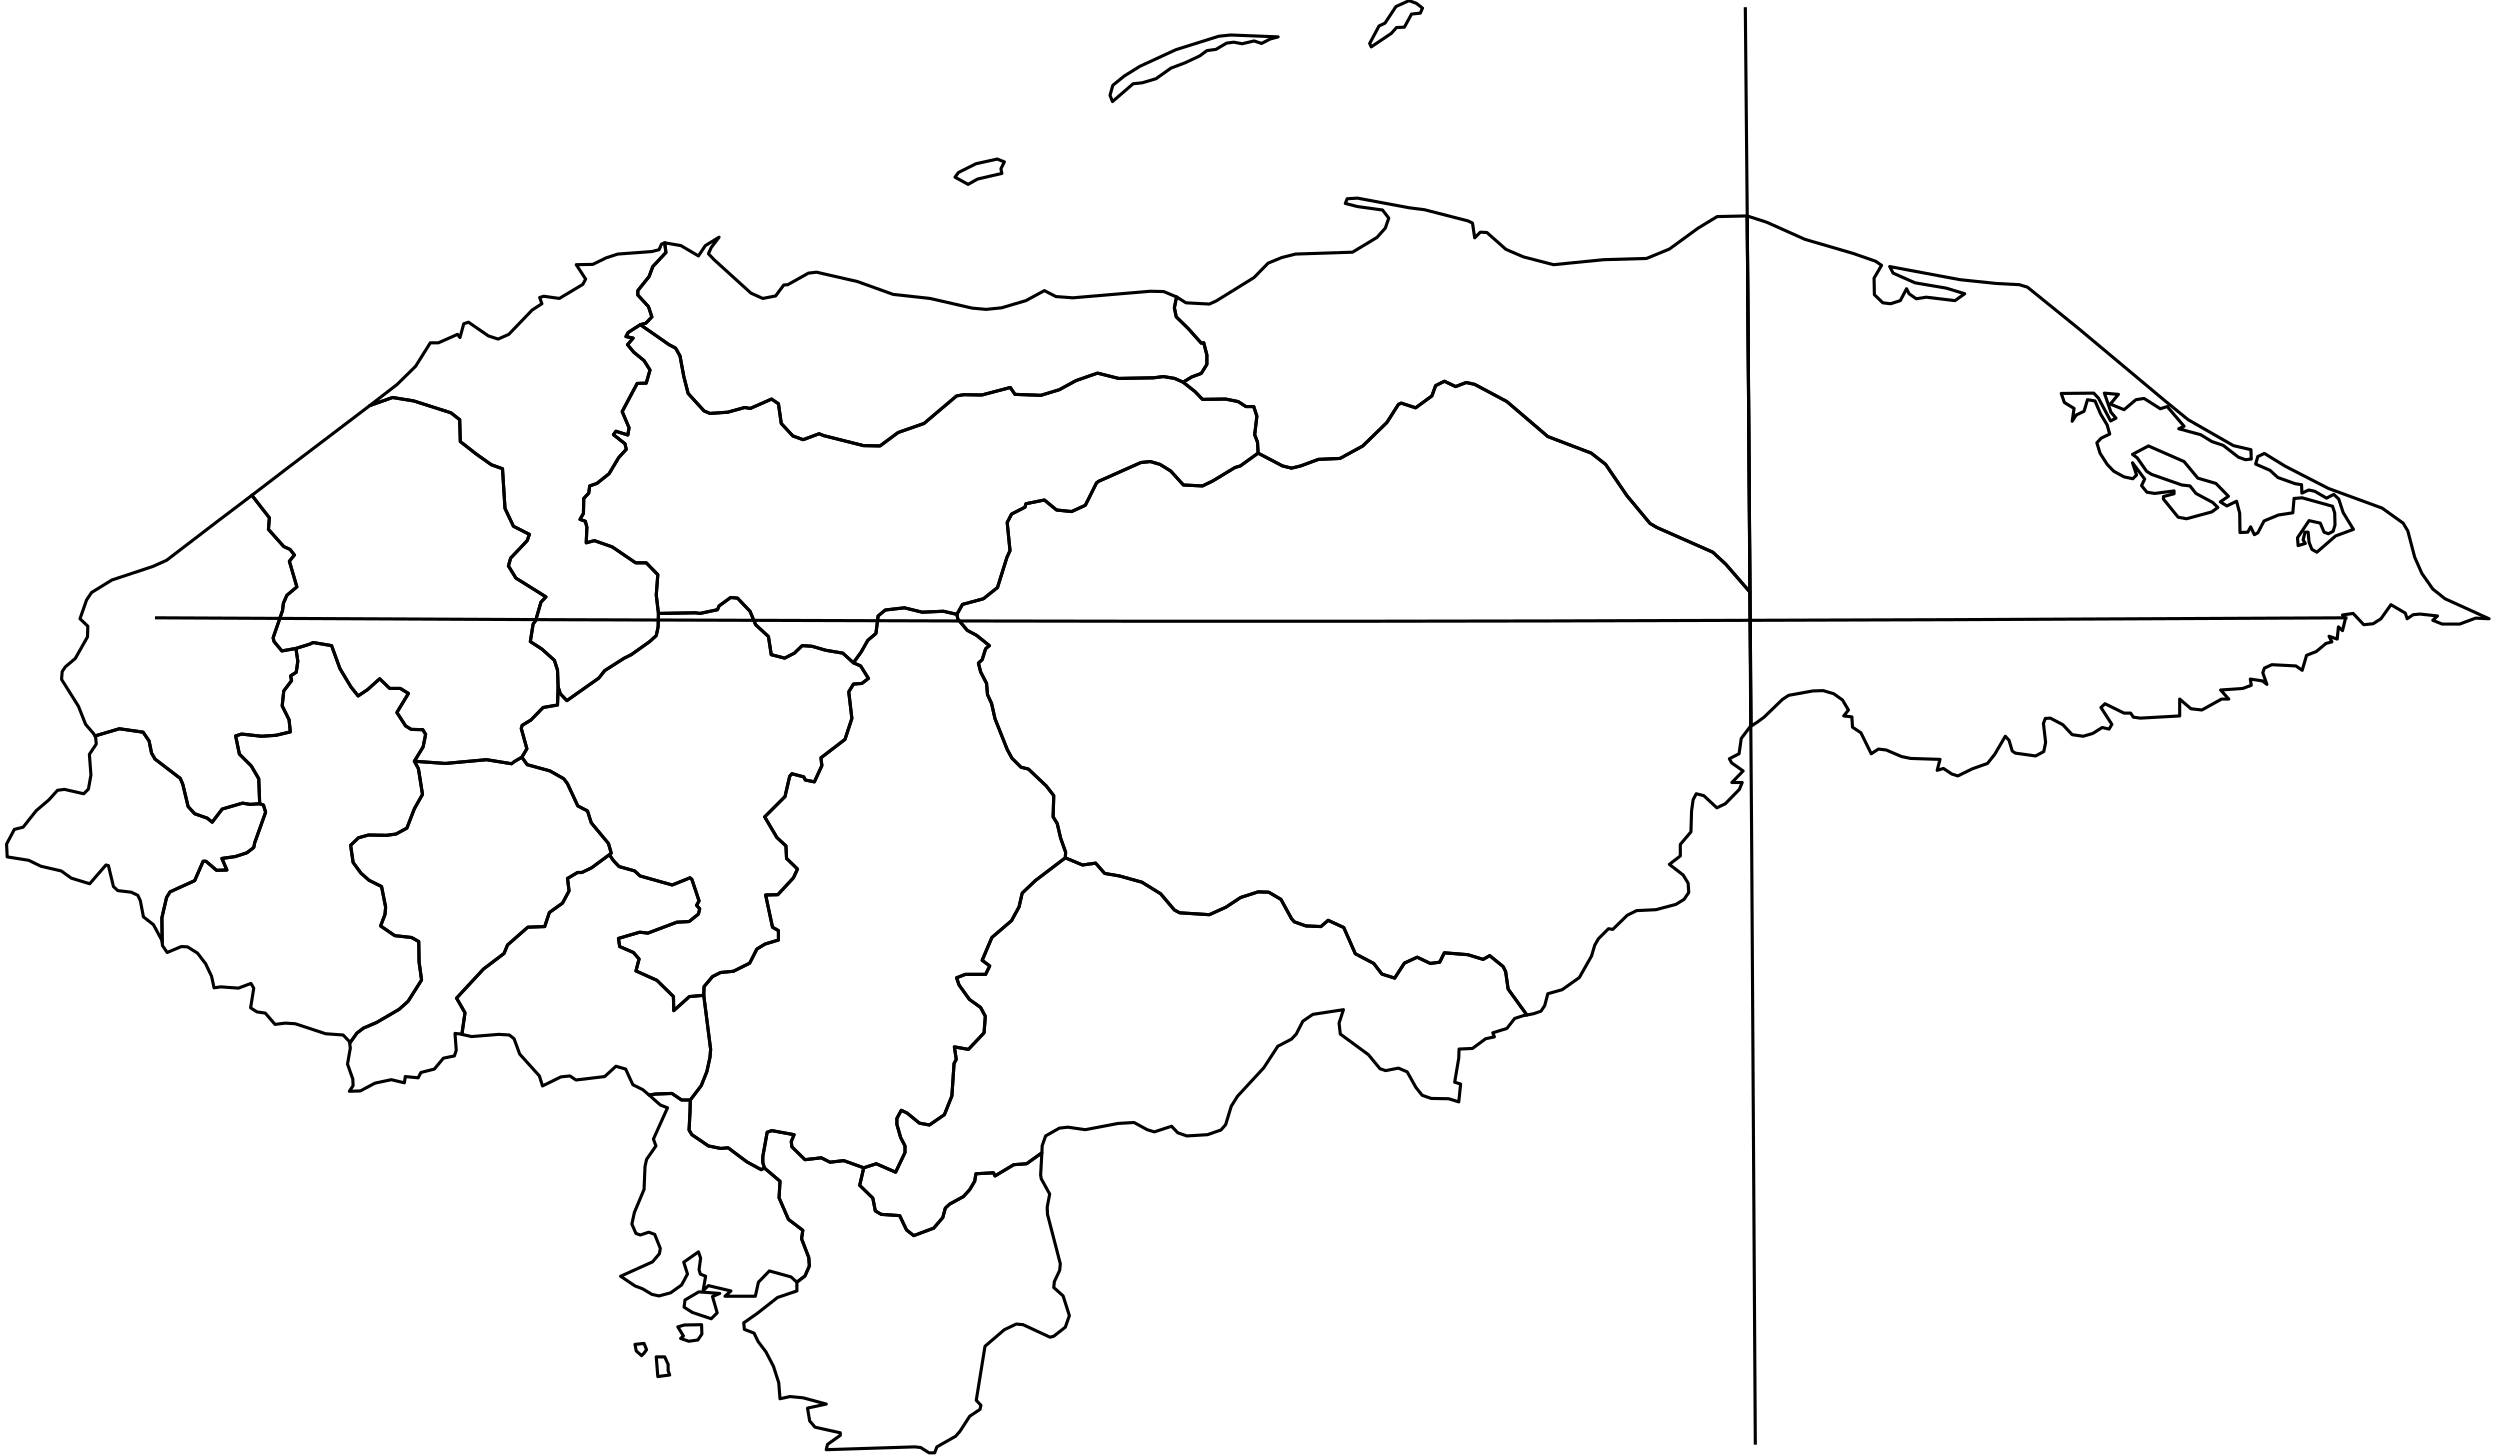 <?xml version="1.0" encoding="utf-8"?><!DOCTYPE svg  PUBLIC '-//W3C//DTD SVG 1.1//EN'  'http://www.w3.org/Graphics/SVG/1.1/DTD/svg11.dtd'><svg enable_background="new 0 0 800 466" height="466px" pretty_print="False" style="stroke-linejoin: round; stroke:#000; fill: none;" version="1.1" viewBox="0 0 800 466" width="800px" xmlns="http://www.w3.org/2000/svg" xmlns:xlink="http://www.w3.org/1999/xlink"><defs><style type="text/css"><![CDATA[path { fill-rule: evenodd; }]]></style></defs><g class="" id="hnd"><path d="M213.8,438.6L213.8,436.6L212.7,434.2L210.0,434.2L210.5,440.5L214.3,440.0L213.8,438.6Z M206.1,433.0L206.9,431.9L206.1,429.9L203.2,430.2L203.6,432.3L205.3,433.8L206.1,433.0Z " data-name="La Unión"/><path d="M376.2,94.9L372.4,93.3L368.1,93.2L343.3,95.3L337.9,94.9L334.2,93.0L328.3,96.2L320.5,98.5L315.6,99.0L311.1,98.6L297.6,95.5L285.8,94.2L274.4,90.1L261.3,87.1L258.7,87.4L252.1,91.1L250.8,91.2L248.2,94.7L244.1,95.5L240.3,93.8L228.5,83.1L226.7,81.2L227.6,79.2L230.1,75.9L225.7,78.6L223.5,81.9L217.9,78.6L212.7,77.7L212.7,77.7L213.1,80.8L208.9,85.3L207.7,88.5L204.1,93.0L204.1,94.4L207.5,98.1L208.6,101.4L206.7,103.4L204.9,103.9L214.1,110.3L216.2,111.4L217.6,113.9L218.8,120.4L220.2,125.9L225.3,131.5L227.2,132.3L232.9,131.9L238.3,130.4L240.1,130.7L246.9,127.7L249.1,129.2L250.0,135.5L253.7,139.5L257.0,140.7L262.1,138.8L263.6,139.4L276.3,142.6L281.6,142.7L287.4,138.4L295.7,135.5L306.1,126.7L308.4,126.3L314.2,126.4L323.3,124.0L324.8,126.2L333.1,126.5L339.0,124.7L344.3,121.8L351.2,119.4L358.0,121.1L369.1,120.9L372.3,120.5L375.9,121.1L378.6,122.3L381.4,120.6L384.4,119.5L386.2,116.6L386.2,113.6L385.2,109.7L384.4,109.8L380.2,105.1L376.4,101.4L375.8,98.5L376.5,95.0L376.2,94.9Z " data-name="Atlántida"/><path d="M549.5,69.3L543.4,73.0L534.2,79.7L526.9,82.7L513.2,83.1L497.1,84.7L487.5,82.2L481.9,79.8L475.8,74.4L473.7,74.3L471.9,76.1L471.2,71.4L469.8,70.7L455.8,67.1L451.0,66.5L434.4,63.4L431.1,63.6L430.5,65.1L434.4,66.1L442.4,67.2L444.4,69.8L443.3,73.0L440.6,76.0L432.8,80.7L414.6,81.3L410.2,82.4L405.8,84.2L401.3,88.8L389.2,96.3L387.0,97.3L379.5,96.9L376.5,95.0L376.5,95.0L375.8,98.5L376.4,101.4L380.2,105.1L384.4,109.8L385.2,109.7L386.2,113.6L386.2,116.6L384.4,119.5L381.4,120.6L378.6,122.3L382.4,125.3L384.8,127.8L392.2,127.7L396.2,128.5L398.7,130.1L401.2,130.1L402.2,133.2L401.5,139.1L402.4,141.5L402.6,145.0L410.4,149.1L413.3,149.8L416.2,149.1L421.9,147.0L428.8,146.7L436.1,142.7L443.8,135.2L447.5,129.4L448.4,129.0L453.0,130.5L458.2,126.7L459.4,123.4L462.2,122.0L465.8,123.7L469.2,122.4L471.9,123.0L482.2,128.5L495.3,139.7L509.2,145.0L513.8,148.6L520.6,158.6L528.0,167.5L530.2,168.8L548.1,176.7L552.3,180.6L560.0,189.5L559.1,69.1L549.5,69.3Z " data-name="Colón"/><path d="M273.1,212.1L275.4,213.1L277.9,217.1L275.8,218.7L273.1,218.9L271.6,221.4L272.6,229.9L270.4,236.6L262.7,242.5L263.0,245.0L260.6,250.2L257.7,249.6L257.2,248.6L253.4,247.6L252.7,248.4L251.2,254.9L244.7,261.4L248.6,268.0L251.5,270.7L251.7,274.7L255.2,278.1L253.9,280.9L248.9,286.3L245.0,286.4L247.2,296.7L249.1,297.8L249.1,300.8L244.8,302.1L242.2,303.7L239.9,308.2L234.7,310.8L230.6,311.2L228.0,312.5L225.3,315.7L225.2,318.5L227.4,335.8L227.2,338.3L226.2,342.9L224.4,347.4L220.9,352.0L220.8,355.9L220.5,361.6L221.4,363.1L226.7,366.7L230.6,367.5L233.0,367.3L239.0,371.8L243.6,374.3L244.6,373.7L244.1,372.0L244.1,370.1L245.5,362.3L247.0,361.8L254.1,363.1L253.2,365.3L253.4,367.0L257.6,371.1L262.8,370.5L265.6,371.9L270.0,371.4L276.4,373.7L280.4,372.4L286.6,375.1L289.6,368.8L289.6,366.7L288.2,364.0L287.0,359.8L287.0,357.9L288.4,355.3L290.3,356.2L294.2,359.4L297.4,360.0L302.2,356.7L304.6,350.7L305.3,340.3L306.0,339.0L305.4,335.0L309.9,335.8L314.9,330.5L315.3,325.2L313.8,322.4L310.2,319.8L306.9,315.2L306.1,312.9L308.9,311.8L315.4,311.8L316.7,309.1L314.3,307.3L317.4,300.0L323.7,294.6L326.1,290.2L327.1,285.8L331.3,281.8L340.9,274.5L341.0,272.7L339.4,268.2L338.3,263.5L337.0,261.4L337.2,254.6L334.8,251.5L329.1,246.1L326.7,245.5L323.8,242.6L322.3,239.8L318.4,230.0L317.3,225.1L316.0,222.3L315.7,218.7L313.8,215.0L313.1,212.2L314.3,211.1L315.4,207.6L316.6,206.6L312.5,203.3L309.5,201.7L306.5,198.1L306.2,196.6L301.9,195.6L295.1,195.9L289.4,194.5L283.3,195.2L281.0,197.1L280.3,202.7L277.7,204.9L275.6,208.6L273.1,212.1Z " data-name="Francisco Morazán"/><path d="M559.1,69.1L560.0,189.5L560.1,201.0L560.3,232.3L560.3,232.4L562.3,231.1L564.5,229.5L570.4,223.8L572.4,222.5L580.1,221.1L583.4,221.0L586.8,222.0L589.6,224.0L591.5,227.2L590.0,229.1L592.6,229.4L592.8,232.7L595.5,234.5L598.8,241.2L601.1,239.7L603.6,240.0L608.5,242.1L611.4,242.7L620.8,243.0L619.9,246.5L621.9,245.9L624.6,247.7L626.5,248.3L631.2,246.0L636.0,244.3L638.3,241.4L641.7,235.6L642.9,236.9L643.9,240.3L644.9,241.0L651.4,241.9L654.0,240.5L654.6,237.6L653.9,231.5L654.5,229.9L656.1,229.8L660.1,231.9L663.1,235.1L666.6,235.6L669.7,234.7L672.7,232.8L674.9,233.3L675.8,231.8L672.3,226.4L673.6,225.2L679.7,228.2L681.8,228.2L682.7,229.5L684.9,229.8L697.5,229.1L697.5,223.7L701.1,226.8L704.6,227.2L710.9,223.7L713.2,223.7L710.6,220.8L717.7,220.3L720.4,219.3L720.1,217.3L724.0,217.9L725.4,219.0L724.1,215.3L724.6,213.8L727.0,212.7L734.7,213.1L736.7,214.5L738.1,209.7L741.2,208.5L744.3,205.9L746.2,205.4L745.3,203.6L747.9,204.5L748.3,200.6L749.6,201.8L750.5,198.1L749.6,196.8L753.0,196.3L756.4,199.9L759.4,199.6L761.9,198.0L765.1,193.5L769.7,196.2L770.3,198.0L772.2,196.7L774.4,196.5L780.0,197.1L778.5,198.5L781.5,199.7L787.1,199.7L792.2,197.8L796.5,198.0L782.4,191.6L778.5,188.5L775.0,183.5L772.7,178.3L770.5,169.9L769.0,167.4L762.3,162.6L745.1,156.3L731.3,149.2L724.6,145.1L722.5,146.1L721.8,148.5L726.4,150.5L728.9,152.8L734.5,154.8L736.5,155.1L736.6,157.8L738.8,156.8L740.7,157.2L744.5,159.4L746.8,158.2L748.4,159.7L749.8,164.0L753.1,169.4L747.4,171.5L741.4,176.7L739.8,175.8L738.9,173.5L738.6,170.3L737.6,170.3L737.0,172.8L737.7,173.9L735.4,174.6L735.2,172.1L738.9,166.6L742.5,167.4L743.7,170.3L745.1,170.8L746.6,170.0L747.2,168.0L747.1,164.1L746.4,162.0L736.7,159.3L734.1,159.5L733.7,164.1L729.1,164.8L724.5,166.7L722.5,170.5L721.4,171.1L720.2,168.6L719.3,170.3L716.8,170.4L716.7,164.2L715.7,160.4L712.6,161.9L710.5,160.6L713.1,158.8L709.1,154.7L703.3,153.0L698.9,147.7L687.5,142.7L682.4,145.4L683.9,146.5L686.9,150.8L688.5,151.8L698.2,155.2L700.8,155.5L702.7,157.9L708.1,160.8L709.7,162.4L707.8,163.8L699.7,166.0L697.0,165.5L692.3,159.7L692.3,158.9L695.7,158.0L695.7,157.1L689.5,157.9L687.0,157.5L685.3,155.4L686.3,153.3L682.4,148.1L683.7,152.0L682.5,153.2L679.7,152.6L676.4,150.8L674.3,148.6L672.0,145.0L671.0,141.7L672.4,140.2L675.1,138.9L674.3,136.0L672.2,132.5L670.4,128.3L668.0,127.9L666.9,131.6L664.4,132.8L663.1,134.8L663.7,130.7L660.6,128.8L659.6,125.9L670.0,125.8L671.5,127.4L675.4,134.7L677.1,133.8L675.5,131.9L673.4,125.8L677.9,126.2L675.3,129.3L679.7,131.1L683.5,127.9L686.1,127.5L691.3,130.8L693.5,130.1L698.9,136.4L697.2,137.2L704.2,139.1L707.8,141.3L711.4,142.5L716.3,146.3L718.5,147.1L720.4,146.9L720.3,143.9L714.7,142.6L700.2,134.3L692.6,128.1L665.1,105.1L648.8,91.9L646.2,91.1L638.7,90.7L627.2,89.5L604.7,85.3L605.8,87.4L612.8,90.5L622.8,92.2L628.7,94.0L625.6,96.2L616.4,95.1L613.2,95.6L610.9,94.0L610.1,92.4L608.1,96.2L605.0,97.2L602.5,96.9L599.8,94.3L599.7,89.0L602.1,84.9L600.2,83.6L593.0,81.1L577.6,76.6L565.3,71.1L559.1,69.1Z " data-name="Gracias a Dios"/><path d="M320.3,54.0L321.4,51.8L319.1,50.9L312.3,52.4L306.7,55.2L305.6,56.7L309.8,59.0L312.8,57.3L320.6,55.5L320.3,54.0Z M406.4,12.5L409.0,11.8L393.8,11.2L390.0,11.6L376.3,15.9L364.8,21.2L359.8,24.3L356.1,27.3L355.2,30.5L356.0,32.5L362.6,26.8L365.5,26.5L369.9,25.2L374.7,21.8L379.2,20.1L383.9,17.9L386.2,16.2L389.1,15.8L392.5,13.8L394.8,13.5L397.5,14.0L401.3,13.1L403.7,13.9L406.4,12.5Z M445.2,10.7L446.9,8.8L449.4,8.7L451.7,4.5L454.5,4.2L455.2,2.6L453.3,1.1L450.9,0.2L446.7,2.1L443.2,7.4L441.3,8.3L438.3,13.9L438.8,15.0L445.2,10.7Z " data-name="Islas de la Bahía"/><path d="M402.6,145.0L396.9,149.1L395.2,149.6L388.1,153.9L384.8,155.5L378.7,155.2L374.6,150.7L371.2,148.6L368.1,147.7L365.1,148.0L351.6,154.0L350.9,154.5L347.3,161.7L342.9,163.7L338.1,163.2L334.2,160.0L328.3,161.2L328.0,162.3L323.7,164.5L322.3,167.2L323.2,176.2L322.2,178.4L319.2,188.0L314.7,191.6L308.0,193.4L306.2,196.6L306.5,198.1L309.5,201.7L312.5,203.3L316.6,206.6L315.4,207.6L314.3,211.1L313.1,212.2L313.8,215.0L315.7,218.7L316.0,222.3L317.3,225.1L318.4,230.0L322.3,239.8L323.8,242.6L326.7,245.5L329.1,246.1L334.8,251.5L337.2,254.6L337.0,261.4L338.3,263.5L339.4,268.2L341.0,272.7L340.9,274.5L346.4,276.8L350.6,276.2L353.5,279.5L358.2,280.3L365.4,282.3L371.4,286.0L375.8,291.2L377.5,292.1L387.0,292.7L392.3,290.3L397.0,287.2L402.6,285.4L406.0,285.5L409.9,287.8L413.3,294.0L414.2,295.0L417.9,296.3L422.7,296.5L425.0,294.5L430.0,296.8L433.7,305.2L439.6,308.3L442.2,311.7L446.3,313.0L449.4,308.2L453.5,306.3L457.7,308.3L460.7,307.9L462.2,304.9L469.7,305.5L474.6,307.0L476.7,305.8L481.0,309.3L481.8,310.9L482.6,316.5L488.6,324.8L490.7,324.4L493.1,323.6L494.3,321.8L495.3,318.0L499.9,316.7L505.4,312.8L509.3,305.9L510.3,302.5L511.5,300.4L514.7,297.2L516.1,297.4L520.7,292.9L523.7,291.4L529.9,291.1L536.3,289.4L538.9,287.8L540.4,285.6L540.2,282.6L538.6,280.0L534.2,276.6L537.7,273.9L537.7,270.2L541.1,266.2L541.3,259.5L541.8,255.9L542.8,254.0L545.2,254.6L549.4,258.5L552.1,257.2L556.6,252.6L557.5,250.4L554.2,250.4L557.8,246.7L554.1,244.1L553.4,242.8L556.5,241.2L557.2,236.3L560.0,232.6L560.3,232.4L560.3,232.3L560.1,201.0L560.0,189.5L552.3,180.6L548.1,176.7L530.2,168.8L528.0,167.5L520.6,158.6L513.8,148.6L509.2,145.0L495.3,139.7L482.2,128.5L471.9,123.0L469.2,122.4L465.8,123.7L462.2,122.0L459.4,123.4L458.2,126.7L453.0,130.5L448.4,129.0L447.5,129.4L443.8,135.2L436.1,142.7L428.8,146.7L421.9,147.0L416.2,149.1L413.3,149.8L410.4,149.1L402.6,145.0Z " data-name="Olancho"/><path d="M204.9,103.9L201.0,106.4L200.3,107.7L202.6,108.2L200.8,110.3L202.8,112.7L206.1,115.4L208.0,118.4L206.8,122.6L203.9,122.7L199.1,131.7L201.3,136.9L200.9,139.2L197.1,138.0L196.3,139.1L200.0,142.0L200.4,143.8L198.0,146.4L194.9,151.6L191.0,154.7L188.7,155.5L188.4,157.8L186.8,159.5L186.7,164.3L185.6,166.2L187.3,166.8L187.8,168.7L187.6,173.7L190.2,173.0L195.9,175.0L203.4,180.1L206.8,180.1L210.5,183.9L210.0,190.4L210.7,196.3L222.6,196.1L224.0,196.3L229.6,195.1L230.1,193.9L233.8,191.2L236.0,191.4L240.0,195.6L241.8,199.9L245.9,203.7L246.8,209.5L251.1,210.6L254.2,209.0L256.7,206.6L259.8,206.8L264.3,208.1L269.7,209.0L273.1,212.1L275.6,208.6L277.7,204.9L280.3,202.7L281.0,197.1L283.3,195.2L289.4,194.5L295.1,195.9L301.9,195.6L306.2,196.6L308.0,193.4L314.7,191.6L319.2,188.0L322.2,178.4L323.2,176.2L322.3,167.2L323.7,164.5L328.0,162.3L328.3,161.2L334.2,160.0L338.1,163.2L342.9,163.7L347.3,161.7L350.9,154.5L351.6,154.0L365.1,148.0L368.1,147.7L371.2,148.6L374.6,150.7L378.7,155.2L384.8,155.5L388.1,153.9L395.2,149.6L396.9,149.1L402.6,145.0L402.4,141.5L401.5,139.1L402.2,133.2L401.2,130.1L398.7,130.1L396.2,128.5L392.2,127.7L384.8,127.8L382.4,125.3L378.6,122.3L375.9,121.1L372.3,120.5L369.1,120.9L358.0,121.1L351.2,119.4L344.3,121.8L339.0,124.7L333.1,126.5L324.8,126.2L323.3,124.0L314.2,126.4L308.4,126.3L306.1,126.7L295.7,135.5L287.4,138.4L281.6,142.7L276.3,142.6L263.6,139.4L262.1,138.8L257.0,140.7L253.7,139.5L250.0,135.5L249.1,129.2L246.9,127.7L240.1,130.7L238.3,130.4L232.9,131.9L227.2,132.3L225.3,131.5L220.2,125.9L218.8,120.4L217.6,113.9L216.2,111.4L214.1,110.3L204.9,103.9Z " data-name="Yoro"/><path d="M223.3,428.8L224.6,426.9L224.5,423.9L219.0,424.0L216.9,424.6L218.7,427.5L217.8,428.3L220.4,429.2L223.3,428.8Z M223.6,413.4L219.2,416.0L218.9,418.3L221.6,420.0L227.6,422.0L229.5,420.1L228.0,414.9L230.3,413.9L223.6,413.4Z M211.3,353.6L213.6,354.5L209.1,364.5L209.9,366.7L206.9,371.0L206.4,373.3L206.1,380.6L203.0,388.0L202.2,391.7L203.5,394.7L204.9,395.2L207.6,394.3L209.5,395.0L211.3,399.5L211.0,401.2L208.8,403.8L198.6,408.4L203.2,411.5L205.6,412.4L208.6,414.2L210.9,414.7L214.6,413.7L218.1,411.2L220.0,407.7L218.8,403.9L223.5,400.6L224.2,402.6L223.7,406.3L224.1,407.7L225.8,408.4L225.0,413.0L226.7,411.4L233.9,413.1L232.0,414.8L241.7,414.8L242.7,410.3L246.2,406.7L253.1,408.6L255.0,410.3L257.6,408.3L259.0,405.1L258.8,402.4L256.5,396.4L256.9,393.7L252.3,390.2L249.3,383.3L249.6,378.0L244.9,374.0L244.6,373.7L243.6,374.3L239.0,371.8L233.0,367.3L230.6,367.5L226.7,366.7L221.4,363.1L220.5,361.6L220.8,355.9L220.9,352.0L218.1,352.0L215.0,349.9L209.7,350.1L207.7,350.4L211.3,353.6Z " data-name="Valle"/><path d="M210.7,196.3L210.6,200.6L210.0,203.4L207.9,205.3L202.0,209.5L199.6,210.7L193.5,214.6L191.6,217.0L181.4,224.2L179.3,222.0L178.6,219.8L178.4,225.6L173.8,226.4L169.9,230.4L167.1,232.1L166.8,233.1L168.6,239.6L167.0,242.3L168.7,244.7L176.0,246.7L180.4,249.2L181.6,250.8L184.9,257.9L188.0,259.5L189.2,263.3L194.7,269.9L195.6,273.0L195.0,273.5L196.3,275.4L198.1,277.3L203.1,278.7L204.8,280.3L215.1,283.2L220.8,280.9L221.4,281.4L223.7,288.3L222.9,289.7L223.9,290.8L223.5,292.5L220.5,294.9L216.6,295.1L207.3,298.6L204.7,298.3L197.9,300.3L198.3,302.9L202.7,304.8L204.5,306.9L203.5,310.7L210.2,313.7L215.5,318.9L215.6,323.4L220.6,318.9L225.2,318.5L225.3,315.7L228.0,312.5L230.6,311.2L234.7,310.8L239.9,308.2L242.2,303.7L244.8,302.1L249.1,300.8L249.1,297.8L247.2,296.7L245.0,286.4L248.9,286.3L253.9,280.9L255.2,278.1L251.7,274.7L251.5,270.7L248.6,268.0L244.7,261.4L251.2,254.9L252.7,248.4L253.4,247.6L257.2,248.6L257.7,249.6L260.6,250.2L263.0,245.0L262.7,242.5L270.4,236.6L272.6,229.9L271.6,221.4L273.1,218.9L275.8,218.7L277.9,217.1L275.4,213.1L273.1,212.1L269.7,209.0L264.3,208.1L259.8,206.8L256.7,206.6L254.2,209.0L251.1,210.6L246.8,209.5L245.9,203.7L241.8,199.9L240.0,195.6L236.0,191.4L233.8,191.2L230.1,193.9L229.6,195.1L224.0,196.3L222.6,196.1L210.7,196.3Z " data-name="Comayagua"/><path d="M211.7,78.1L210.9,79.9L208.6,80.5L197.7,81.3L194.0,82.5L189.7,84.6L184.4,84.7L187.4,89.3L186.5,91.0L179.0,95.5L174.0,94.8L172.7,95.2L173.4,97.2L170.3,99.2L162.8,107.0L159.4,108.5L156.3,107.5L149.9,103.1L148.4,103.6L147.2,108.0L146.4,107.0L140.3,109.7L137.7,109.7L133.0,117.2L127.1,123.0L118.3,129.8L125.6,127.2L132.4,128.3L144.3,132.1L147.1,134.3L147.3,141.3L152.4,145.3L157.2,148.7L160.8,150.0L161.6,162.7L164.3,168.4L169.4,171.0L168.7,173.0L163.4,178.6L162.7,181.1L165.1,185.0L174.7,191.0L173.1,192.7L171.4,198.6L170.6,199.7L169.7,205.3L173.4,207.7L177.4,211.3L178.4,214.4L178.6,219.8L179.3,222.0L181.4,224.2L191.6,217.0L193.5,214.6L199.6,210.7L202.0,209.5L207.9,205.3L210.0,203.4L210.6,200.6L210.7,196.3L210.0,190.4L210.5,183.9L206.8,180.1L203.4,180.1L195.9,175.0L190.2,173.0L187.6,173.7L187.8,168.7L187.3,166.8L185.6,166.2L186.7,164.3L186.8,159.5L188.4,157.8L188.7,155.5L191.0,154.7L194.9,151.6L198.0,146.4L200.4,143.8L200.0,142.0L196.3,139.1L197.1,138.0L200.9,139.2L201.3,136.9L199.1,131.7L203.9,122.7L206.8,122.6L208.0,118.4L206.1,115.4L202.8,112.7L200.8,110.3L202.6,108.2L200.3,107.7L201.0,106.4L204.9,103.9L206.7,103.4L208.6,101.4L207.5,98.1L204.1,94.4L204.1,93.0L207.7,88.5L208.9,85.3L213.1,80.8L212.7,77.7L211.7,78.1Z " data-name="Cortés"/><path d="M195.6,273.0L194.7,269.9L189.2,263.3L188.0,259.5L184.9,257.9L181.6,250.8L180.4,249.2L176.0,246.7L168.7,244.7L167.0,242.3L164.6,243.7L163.7,244.4L155.7,243.1L142.5,244.3L132.6,243.6L133.9,246.0L135.2,254.2L132.6,258.8L130.2,265.0L126.7,266.9L123.7,267.3L117.9,267.2L114.7,268.1L112.2,270.5L113.0,276.0L115.5,279.4L118.1,281.7L122.1,283.7L123.4,290.3L123.2,292.6L121.8,296.3L126.3,299.4L131.7,300.0L134.0,301.3L134.1,307.8L134.9,313.6L130.6,320.4L127.7,323.0L120.5,327.2L116.3,329.0L114.2,330.6L112.0,333.7L111.9,333.8L112.1,335.4L111.2,340.5L112.9,345.3L113.0,347.4L111.8,349.2L115.3,349.1L120.0,346.6L125.2,345.5L129.4,346.5L129.7,344.5L133.8,344.9L134.7,343.2L139.0,342.1L141.9,338.6L145.4,337.9L146.0,336.1L145.6,330.7L147.5,330.9L147.8,331.0L148.8,324.1L146.1,319.4L154.7,310.1L161.3,305.1L162.4,302.4L168.9,296.7L174.3,296.5L175.8,292.0L180.0,289.0L182.1,285.1L181.6,281.1L184.8,279.2L186.2,279.2L189.3,277.7L195.0,273.5L195.6,273.0Z " data-name="Intibucá"/><path d="M195.0,273.5L189.3,277.7L186.2,279.2L184.8,279.2L181.6,281.1L182.1,285.1L180.0,289.0L175.8,292.0L174.3,296.5L168.9,296.7L162.4,302.4L161.3,305.1L154.7,310.1L146.1,319.4L148.8,324.1L147.8,331.0L150.9,331.7L159.6,331.0L163.0,331.2L164.5,332.4L166.3,337.3L172.6,344.3L173.6,347.5L179.5,344.6L182.4,344.3L184.3,345.6L193.5,344.5L197.1,341.2L200.2,342.1L202.5,347.1L205.7,348.7L207.7,350.4L209.7,350.1L215.0,349.9L218.1,352.0L220.9,352.0L224.4,347.4L226.2,342.9L227.2,338.3L227.4,335.8L225.2,318.5L220.6,318.9L215.6,323.4L215.5,318.9L210.2,313.7L203.5,310.7L204.5,306.9L202.7,304.8L198.3,302.9L197.9,300.3L204.7,298.3L207.3,298.6L216.6,295.1L220.5,294.9L223.5,292.5L223.9,290.8L222.9,289.7L223.7,288.3L221.4,281.4L220.8,280.9L215.1,283.2L204.8,280.3L203.1,278.7L198.1,277.3L196.3,275.4L195.0,273.5Z " data-name="La Paz"/><path d="M178.4,214.4L177.4,211.3L173.4,207.7L169.7,205.3L170.6,199.7L171.4,198.6L173.1,192.7L174.7,191.0L165.1,185.0L162.7,181.1L163.4,178.6L168.7,173.0L169.4,171.0L164.3,168.4L161.6,162.7L160.8,150.0L157.2,148.7L152.4,145.3L147.3,141.3L147.1,134.3L144.3,132.1L132.4,128.3L125.6,127.2L118.3,129.8L114.1,133.0L114.1,133.0L102.9,141.5L91.7,150.0L80.6,158.5L86.2,165.7L85.9,169.4L90.8,174.9L92.8,175.8L94.2,177.6L92.6,179.6L95.0,187.8L91.8,190.5L90.7,193.0L90.4,195.4L87.4,204.1L87.7,205.3L90.2,208.3L94.7,207.5L99.2,206.1L100.2,205.6L106.1,206.6L108.8,214.0L112.3,219.8L114.6,222.7L117.6,220.7L121.5,217.2L124.7,220.3L128.1,220.3L130.7,221.9L127.0,228.0L129.8,232.3L131.6,233.4L135.3,233.5L136.2,235.0L135.4,239.0L132.6,243.6L142.5,244.3L155.7,243.1L163.7,244.4L164.6,243.7L167.0,242.3L168.6,239.6L166.8,233.1L167.1,232.1L169.9,230.4L173.8,226.4L178.4,225.6L178.6,219.8L178.4,214.4Z " data-name="Santa Bárbara"/><path d="M69.5,166.9L53.3,179.3L48.8,181.3L35.8,185.6L29.3,189.6L27.7,192.0L25.6,198.0L28.1,200.4L28.0,203.8L24.1,210.7L20.9,213.4L19.9,214.9L19.7,217.4L25.1,226.0L27.4,231.8L29.9,234.7L30.4,235.5L38.2,233.2L45.8,234.3L47.7,237.1L48.5,241.0L49.6,242.9L57.7,249.1L58.5,251.0L60.2,258.1L62.3,260.4L66.3,261.8L67.9,263.1L71.1,258.9L77.6,257.0L80.0,257.4L83.1,257.2L82.8,249.2L80.4,245.1L76.6,241.3L75.4,235.5L77.3,234.9L83.7,235.6L88.3,235.3L92.9,234.2L92.5,230.3L90.3,225.9L90.8,221.1L93.3,217.8L93.0,216.3L94.8,215.1L95.3,211.6L94.7,207.5L90.2,208.3L87.7,205.3L87.4,204.1L90.4,195.4L90.7,193.0L91.8,190.5L95.0,187.8L92.6,179.6L94.2,177.6L92.8,175.8L90.8,174.9L85.9,169.4L86.2,165.7L80.6,158.5L69.5,166.9Z " data-name="Copán"/><path d="M94.7,207.5L95.3,211.6L94.8,215.1L93.0,216.3L93.3,217.8L90.8,221.1L90.3,225.9L92.5,230.3L92.9,234.2L88.3,235.3L83.7,235.6L77.3,234.9L75.4,235.5L76.6,241.3L80.4,245.1L82.8,249.2L83.1,257.2L84.3,257.6L85.0,259.9L81.5,269.7L81.2,271.2L79.0,272.9L75.3,274.1L71.0,274.7L72.6,278.4L69.3,278.5L65.9,275.6L65.0,275.6L62.3,281.8L54.4,285.4L53.3,287.2L51.8,293.7L51.9,301.5L52.0,302.6L53.5,304.8L58.0,302.9L60.0,303.0L63.2,305.0L65.8,308.4L67.7,312.4L68.5,316.1L70.7,315.8L76.3,316.2L80.3,314.7L81.2,316.2L80.2,322.5L82.2,323.8L84.9,324.2L88.0,327.8L91.3,327.4L94.5,327.6L104.2,330.8L109.8,331.2L112.1,333.6L112.0,333.7L114.2,330.6L116.3,329.0L120.5,327.2L127.7,323.0L130.6,320.4L134.9,313.6L134.1,307.8L134.0,301.3L131.7,300.0L126.3,299.4L121.8,296.3L123.2,292.6L123.4,290.3L122.1,283.7L118.1,281.7L115.5,279.4L113.0,276.0L112.2,270.5L114.7,268.1L117.9,267.2L123.7,267.3L126.7,266.9L130.2,265.0L132.6,258.8L135.2,254.2L133.9,246.0L132.6,243.6L135.4,239.0L136.2,235.0L135.3,233.5L131.6,233.4L129.8,232.3L127.0,228.0L130.7,221.9L128.1,220.3L124.7,220.3L121.5,217.2L117.6,220.7L114.6,222.7L112.3,219.8L108.8,214.0L106.1,206.6L100.2,205.6L99.2,206.1L94.7,207.5Z " data-name="Lempira"/><path d="M30.6,235.9L30.8,238.1L28.6,241.4L29.1,248.0L28.3,252.5L26.8,254.0L20.6,252.6L18.4,252.9L15.6,256.0L11.6,259.4L7.4,264.7L4.6,265.4L2.1,270.1L2.3,274.2L9.2,275.3L13.1,277.2L19.6,278.7L22.8,281.0L28.7,282.8L33.9,276.8L34.7,277.0L36.3,283.7L37.7,285.0L42.0,285.5L44.1,286.5L44.9,288.2L45.9,293.4L49.1,295.9L51.8,300.9L51.9,301.5L51.8,293.7L53.3,287.2L54.4,285.4L62.3,281.8L65.0,275.6L65.9,275.6L69.3,278.5L72.6,278.4L71.0,274.7L75.3,274.1L79.0,272.9L81.2,271.2L81.5,269.7L85.0,259.9L84.3,257.6L83.1,257.2L80.0,257.4L77.6,257.0L71.1,258.9L67.9,263.1L66.3,261.8L62.3,260.4L60.2,258.1L58.5,251.0L57.7,249.1L49.6,242.9L48.5,241.0L47.7,237.1L45.8,234.3L38.2,233.2L30.4,235.5L30.6,235.9Z " data-name="Ocotepeque"/><path d="M333.4,368.9L328.5,372.4L324.4,372.7L318.4,376.3L317.9,375.3L312.3,375.6L311.9,378.0L310.3,380.7L308.3,382.9L303.9,385.3L302.5,386.6L301.7,389.6L298.8,393.0L292.4,395.4L290.1,393.6L287.9,389.0L282.0,388.6L280.1,387.5L279.3,383.4L275.1,379.3L276.4,373.7L270.0,371.4L265.6,371.9L262.8,370.5L257.6,371.1L253.4,367.0L253.2,365.3L254.1,363.1L247.0,361.8L245.5,362.3L244.1,370.1L244.1,372.0L244.6,373.7L244.9,374.0L249.6,378.0L249.3,383.3L252.3,390.2L256.9,393.7L256.5,396.4L258.8,402.4L259.0,405.1L257.6,408.3L255.0,410.3L255.0,410.3L255.0,413.1L248.8,415.2L242.3,420.3L238.0,423.3L238.2,425.4L241.3,426.6L242.6,429.3L245.1,432.6L247.5,437.2L249.2,442.5L249.6,447.6L252.8,446.9L257.0,447.3L264.4,449.3L258.4,450.6L259.1,454.7L260.8,456.7L268.9,458.5L268.9,459.3L264.8,462.2L264.4,463.9L292.7,463.0L294.6,463.2L297.3,464.9L299.1,464.9L299.8,463.0L305.8,459.6L307.2,458.0L310.3,453.2L313.6,451.0L313.9,449.7L312.4,448.1L315.2,430.8L321.4,425.5L325.2,423.7L327.4,423.9L336.0,427.9L337.2,427.6L340.9,424.7L342.2,421.0L340.2,414.7L337.2,412.0L337.4,410.1L339.1,406.5L339.3,404.4L335.2,388.6L335.1,386.3L335.9,382.1L333.2,377.2L333.0,376.0L333.4,368.9Z " data-name="Choluteca"/><path d="M340.9,274.5L331.3,281.8L327.1,285.8L326.1,290.2L323.7,294.6L317.4,300.0L314.3,307.3L316.7,309.1L315.4,311.8L308.9,311.8L306.1,312.9L306.9,315.2L310.2,319.8L313.8,322.4L315.3,325.2L314.9,330.5L309.9,335.8L305.4,335.0L306.0,339.0L305.3,340.3L304.6,350.7L302.2,356.7L297.4,360.0L294.2,359.4L290.3,356.2L288.4,355.3L287.0,357.9L287.0,359.8L288.2,364.0L289.6,366.7L289.6,368.8L286.6,375.1L280.4,372.4L276.4,373.7L275.1,379.3L279.3,383.4L280.1,387.5L282.0,388.6L287.9,389.0L290.1,393.6L292.4,395.4L298.8,393.0L301.7,389.6L302.5,386.6L303.9,385.3L308.3,382.9L310.3,380.7L311.9,378.0L312.3,375.6L317.9,375.3L318.4,376.3L324.4,372.7L328.5,372.4L333.4,368.9L333.5,366.6L334.6,363.5L339.0,361.0L341.7,360.7L347.3,361.5L357.8,359.5L362.9,359.2L367.1,361.5L369.4,362.2L374.9,360.4L376.9,362.5L379.8,363.5L386.4,363.1L390.7,361.6L392.2,359.9L394.0,354.0L396.0,350.8L404.4,341.7L408.9,334.8L413.3,332.5L414.8,330.9L416.9,326.8L420.1,324.6L429.9,323.1L428.5,327.4L428.9,330.9L437.9,337.5L441.6,342.0L443.4,342.6L447.5,341.8L450.3,343.0L453.1,348.0L455.1,350.5L458.0,351.5L463.6,351.6L466.8,352.6L467.4,346.9L465.5,346.3L466.8,338.6L466.9,335.7L471.2,335.5L475.4,332.4L478.2,331.8L477.7,330.5L482.2,329.1L484.7,325.9L487.5,325.0L488.6,324.8L482.6,316.5L481.8,310.9L481.0,309.3L476.7,305.8L474.6,307.0L469.7,305.5L462.2,304.9L460.7,307.9L457.7,308.3L453.5,306.3L449.4,308.2L446.3,313.0L442.2,311.7L439.6,308.3L433.7,305.2L430.0,296.8L425.0,294.5L422.7,296.5L417.9,296.3L414.2,295.0L413.3,294.0L409.9,287.8L406.0,285.5L402.6,285.4L397.0,287.2L392.3,290.3L387.0,292.7L377.5,292.1L375.8,291.2L371.4,286.0L365.4,282.3L358.2,280.3L353.5,279.5L350.6,276.2L346.4,276.8L340.9,274.5Z " data-name="El Paraíso"/></g><g class="" id="graticule"><path d="M49.6,197.7L113.2,198.0L177.0,198.3L240.8,198.5L304.6,198.7L368.5,198.8L432.3,198.8L496.2,198.7L560.0,198.5L623.8,198.3L687.5,198.0L751.2,197.7 "/><path d="M561.7,462.3L561.3,396.2L560.9,330.2L560.5,264.3L560.0,198.5L559.6,132.9L559.1,67.5L558.5,2.3 "/></g></svg>